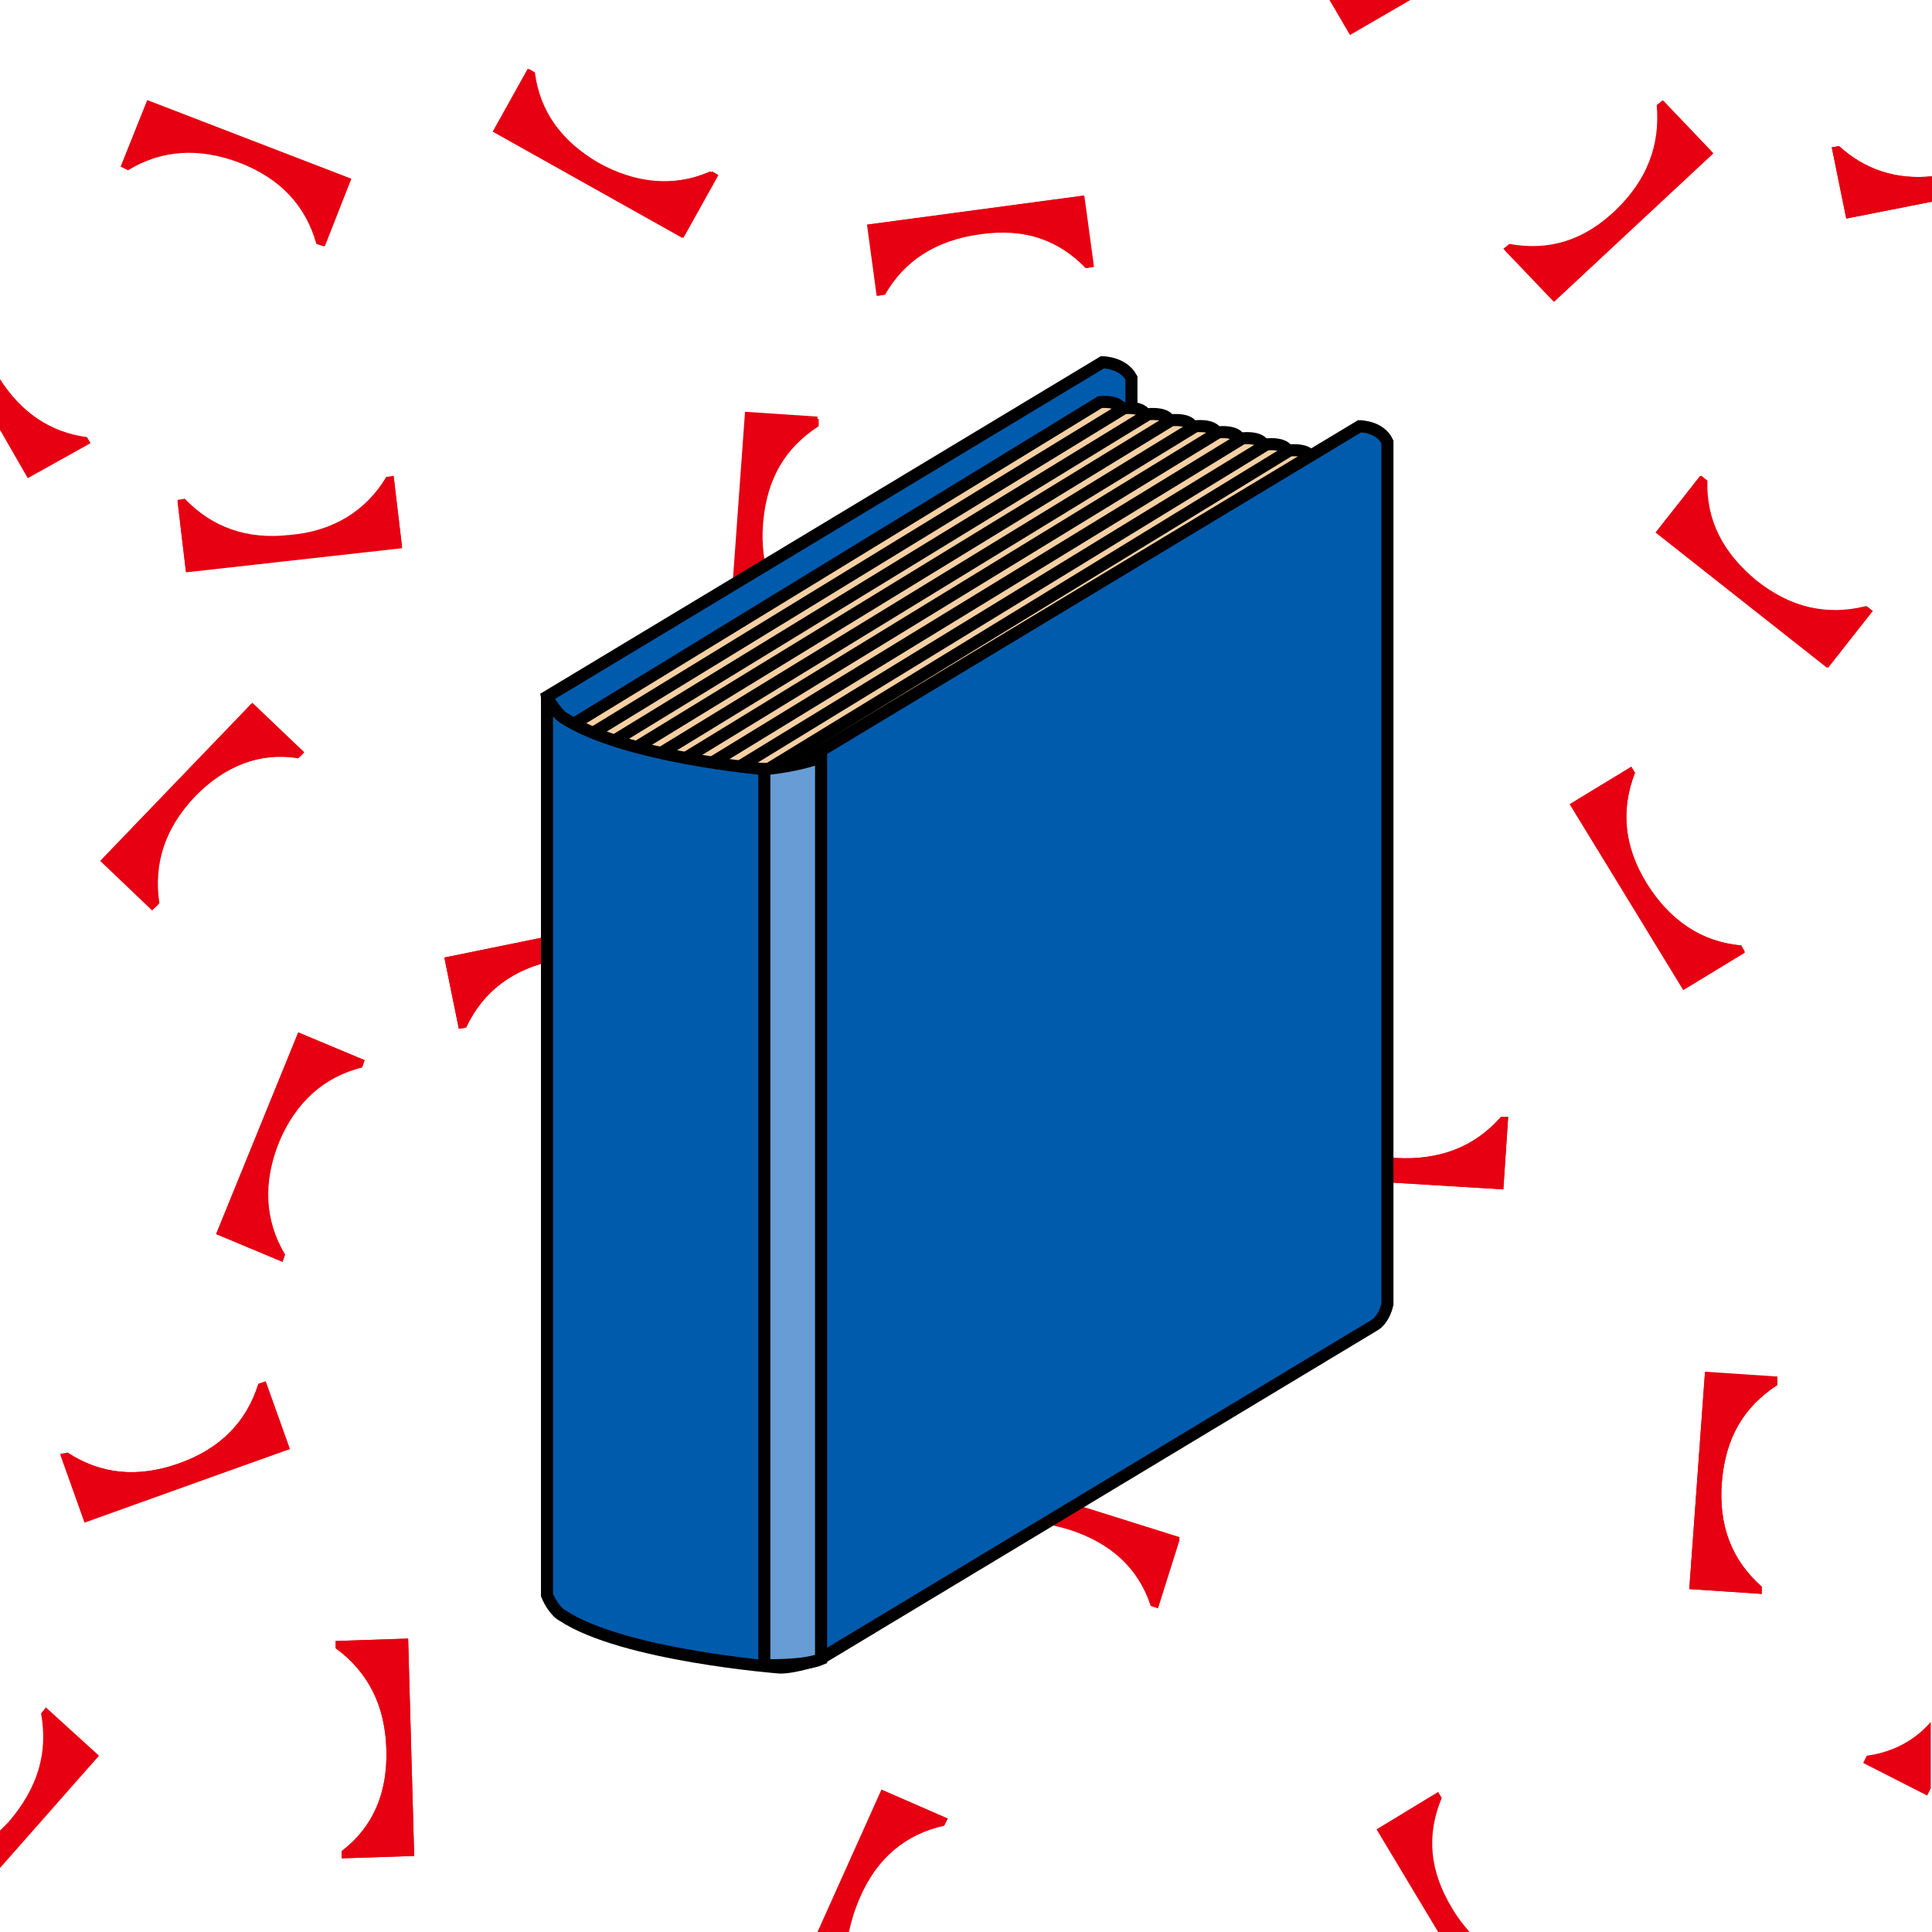 <?xml version="1.0" encoding="utf-8"?>
<!-- Generator: Adobe Illustrator 18.1.1, SVG Export Plug-In . SVG Version: 6.00 Build 0)  -->
<svg version="1.1" xmlns="http://www.w3.org/2000/svg" xmlns:xlink="http://www.w3.org/1999/xlink" x="0px" y="0px"
	 viewBox="0 0 160 160" enable-background="new 0 0 160 160" xml:space="preserve">
<g id="bg">
	<rect fill="#FFFFFF" width="160" height="160"/>
</g>
<g id="word">
	<g>
		<path fill="#E60012" d="M160,16.7l-7.1,1.4l-1.2-5.9l0.6-0.1c2.1,1.9,4.7,2.8,7.7,2.5 M32,39.5l0.6-0.1l0.7,5.9l-17.9,2l-0.7-5.9
			l0.6-0.1c2.3,2.4,5.2,3.4,8.7,3C27.6,44,30.3,42.3,32,39.5z M12.2,8.3L29,14.8l-2.2,5.6l-0.6-0.2c-0.9-3.2-3-5.4-6.3-6.7
			c-3.4-1.3-6.5-1.1-9.3,0.6L10,13.8L12.2,8.3z M20.9,58.2l4.3,4.1l-0.4,0.4c-3.3-0.4-6.1,0.7-8.6,3.2c-2.5,2.6-3.5,5.6-3,8.9
			l-0.4,0.4l-4.3-4.1L20.9,58.2z M7,126.1l-2-5.6l0.6-0.2c2.7,1.8,5.8,2.1,9.2,0.9c3.4-1.2,5.6-3.4,6.6-6.6l0.6-0.2l2,5.6L7,126.1z
			 M23.1,94.6c-1.4,3.4-1.2,6.5,0.5,9.3l-0.2,0.6l-5.5-2.3l6.8-16.7l5.5,2.3l-0.2,0.6C26.8,89.2,24.5,91.3,23.1,94.6z M28.3,153.9
			l0-0.6c2.6-2,3.8-4.8,3.7-8.4c-0.1-3.6-1.5-6.4-4.2-8.4l0-0.6l6-0.2l0.5,18L28.3,153.9z M55,81.7c-2.5-2.2-5.4-2.9-8.9-2.2
			c-3.6,0.7-6.1,2.6-7.5,5.6L38,85.2l-1.2-5.9l17.7-3.6l1.2,5.9L55,81.7z M56.5,19.7l-15.7-8.8l2.9-5.2l0.5,0.3
			c0.4,3.3,2.2,5.8,5.3,7.5c3.2,1.8,6.3,2,9.3,0.7l0.5,0.3L56.5,19.7z M67.7,35.2c-2.8,1.8-4.3,4.4-4.6,8c-0.3,3.6,0.8,6.5,3.3,8.7
			l0,0.6l-6-0.4l1.3-18l6,0.4L67.7,35.2z M73.3,24.4l-0.6,0.1l-0.8-5.9l17.9-2.4l0.8,5.9l-0.6,0.1c-2.3-2.4-5.2-3.3-8.8-2.8
			C77.5,19.9,74.9,21.6,73.3,24.4z M95.9,133.1l-0.6-0.2c-1.1-3.1-3.3-5.2-6.7-6.3c-3.5-1.1-6.6-0.7-9.3,1.2l-0.6-0.2l1.8-5.7
			l17.2,5.4L95.9,133.1z M124.5,98.5l-18-1.1l0.4-6l0.6,0c1.8,2.8,4.5,4.2,8.1,4.5c3.6,0.2,6.5-0.9,8.7-3.4l0.6,0L124.5,98.5z
			 M124.6,20.7l0.5-0.4c3.2,0.6,6.2-0.4,8.8-2.8c2.6-2.5,3.8-5.4,3.4-8.7l0.5-0.4l4.1,4.3L128.7,25L124.6,20.7z M130,66.6l5.1-3.1
			l0.3,0.5c-1.2,3.1-0.9,6.1,1,9.2c1.9,3.1,4.5,4.8,7.8,5.1l0.3,0.5l-5.1,3.1L130,66.6z M147.2,114.7c-2.8,1.8-4.3,4.4-4.6,8
			c-0.3,3.6,0.8,6.5,3.3,8.7l0,0.6l-6-0.4l1.3-18l6,0.4L147.2,114.7z M137.2,44.1l3.7-4.7l0.5,0.4c-0.1,3.3,1.3,6,4.1,8.3
			c2.8,2.2,5.9,3,9.1,2.1l0.5,0.4l-3.7,4.7L137.2,44.1z"/>
		<path fill="#E60012" d="M20,13.5c3.3,1.3,5.4,3.5,6.3,6.7l0.6,0.2l2.2-5.6L12.2,8.3L10,13.8l0.6,0.2C13.5,12.3,16.6,12.1,20,13.5z
			"/>
		<path fill="#E60012" d="M137.7,8.3l-0.5,0.4c0.3,3.3-0.8,6.2-3.4,8.7c-2.6,2.5-5.5,3.4-8.8,2.8l-0.5,0.4l4.1,4.3l13.1-12.4
			L137.7,8.3z"/>
		<path fill="#E60012" d="M15.3,41.4l-0.6,0.1l0.7,5.9l17.9-2l-0.7-5.9L32,39.5c-1.7,2.9-4.4,4.5-8,4.9
			C20.5,44.8,17.6,43.8,15.3,41.4z"/>
		<path fill="#E60012" d="M144.2,78.3c-3.3-0.3-5.9-2.1-7.8-5.1c-1.9-3-2.2-6.1-1-9.2l-0.3-0.5l-5.1,3.1l9.4,15.4l5.1-3.1
			L144.2,78.3z"/>
		<path fill="#E60012" d="M30.2,87.8l-5.5-2.3l-6.8,16.7l5.5,2.3l0.2-0.6c-1.7-2.9-1.8-6-0.5-9.3c1.3-3.3,3.6-5.4,6.8-6.2L30.2,87.8
			z"/>
		<path fill="#E60012" d="M36.8,79.3l1.2,5.9l0.6-0.1c1.4-3,3.9-4.9,7.5-5.6c3.5-0.7,6.5,0,8.9,2.2l0.6-0.1l-1.2-5.9L36.8,79.3z"/>
		<path fill="#E60012" d="M13.1,74.9c-0.5-3.3,0.5-6.2,3-8.9c2.5-2.6,5.4-3.7,8.6-3.2l0.4-0.4l-4.3-4.1l-12.5,13l4.3,4.1L13.1,74.9z
			"/>
		<path fill="#E60012" d="M78.7,127.7l0.6,0.2c2.7-1.9,5.8-2.3,9.3-1.2c3.4,1.1,5.7,3.2,6.7,6.3l0.6,0.2l1.8-5.7L80.5,122
			L78.7,127.7z"/>
		<path fill="#E60012" d="M27.8,135.9l0,0.6c2.7,1.9,4.1,4.7,4.2,8.4c0.1,3.6-1.1,6.4-3.7,8.4l0,0.6l6-0.2l-0.5-18L27.8,135.9z"/>
		<path fill="#E60012" d="M21.4,114.6c-1,3.2-3.2,5.4-6.6,6.6c-3.4,1.2-6.4,0.9-9.2-0.9L5,120.4l2,5.6l17-6l-2-5.6L21.4,114.6z"/>
		<path fill="#E60012" d="M115.6,95.9c-3.6-0.2-6.3-1.7-8.1-4.5l-0.6,0l-0.4,6l18,1.1l0.4-6l-0.6,0C122.1,95,119.2,96.1,115.6,95.9z
			"/>
		<path fill="#E60012" d="M154.5,50.2c-3.2,0.8-6.3,0.1-9.1-2.1c-2.8-2.2-4.2-5-4.1-8.3l-0.5-0.4l-3.7,4.7l14.2,11.2l3.7-4.7
			L154.5,50.2z"/>
		<path fill="#E60012" d="M139.9,131.6l6,0.4l0-0.6c-2.5-2.2-3.6-5.1-3.3-8.7c0.3-3.6,1.8-6.2,4.6-8l0-0.6l-6-0.4L139.9,131.6z"/>
		<path fill="#E60012" d="M60.5,52.2l6,0.4l0-0.6c-2.5-2.2-3.6-5.1-3.3-8.7c0.3-3.6,1.8-6.2,4.6-8l0-0.6l-6-0.4L60.5,52.2z"/>
		<path fill="#E60012" d="M78.2,151.2l0.3-0.6l-5.5-2.4L67.7,160h2.6c0.2-0.9,0.5-1.9,0.9-2.8C72.6,153.9,75,151.9,78.2,151.2z"/>
		<path fill="#E60012" d="M119.4,148.9l-0.3-0.5l-5.1,3.1l5.1,8.5h2.6c-0.5-0.6-1-1.2-1.4-1.9C118.4,155,118.1,152,119.4,148.9z"/>
		<polygon fill="#E60012" points="116.8,0 110.1,0 111.8,2.9 		"/>
		<path fill="#E60012" d="M49.6,13.5c-3.1-1.8-4.9-4.3-5.3-7.5l-0.5-0.3l-2.9,5.2l15.7,8.8l2.9-5.2l-0.5-0.3
			C55.8,15.5,52.7,15.2,49.6,13.5z"/>
		<path fill="#E60012" d="M7.5,36.7l-0.3-0.5c-3-0.4-5.4-2-7.2-4.8v4.2l2.3,4L7.5,36.7z"/>
		<path fill="#E60012" d="M154.6,145.4l-0.3,0.6l5.3,2.7l0.3-0.6v-5.5C158.6,144.1,156.8,145.1,154.6,145.4z"/>
		<path fill="#E60012" d="M152.3,12.1l-0.6,0.1l1.2,5.9l7.1-1.4v-2.1C157,14.9,154.5,14.1,152.3,12.1z"/>
		<path fill="#E60012" d="M3.8,141.4l-0.4,0.5c0.6,3.3-0.3,6.2-2.7,9c-0.2,0.2-0.5,0.5-0.7,0.7v3.1l8.2-9.3L3.8,141.4z"/>
		<path fill="#E60012" d="M89.9,22.2l0.6-0.1l-0.8-5.9l-17.9,2.4l0.8,5.9l0.6-0.1c1.6-2.9,4.3-4.6,7.9-5.1
			C84.7,18.9,87.6,19.8,89.9,22.2z"/>
	</g>
</g>
<g id="up">
	<path fill="#005BAC" stroke="#000000" d="M93.7,102.7V31.3C93,30,91.3,30,91.3,30l-46,27.7l7.9,37.5L93.7,102.7z"/>
	<polygon fill="#F6D0A3" points="45.3,61.3 66.9,66.7 114.5,39.5 91.1,33.3 	"/>
	<path fill="#F6D0A3" stroke="#000000" d="M45.3,61.3l45.8-28c0,0,1.8-0.2,1.8,0.8"/>
	<path fill="#F6D0A3" stroke="#000000" d="M47.3,61.8l45.8-28c0,0,1.8-0.2,1.8,0.8"/>
	<path fill="#F6D0A3" stroke="#000000" d="M49.3,62.3l45.8-28c0,0,1.8-0.2,1.8,0.8"/>
	<path fill="#F6D0A3" stroke="#000000" d="M51.2,62.8l45.8-28c0,0,1.8-0.2,1.8,0.8"/>
	<path fill="#F6D0A3" stroke="#000000" d="M53.2,63.3l45.8-28c0,0,1.8-0.2,1.8,0.8"/>
	<path fill="#F6D0A3" stroke="#000000" d="M55.1,63.8l45.8-28c0,0,1.8-0.2,1.8,0.8"/>
	<path fill="#F6D0A3" stroke="#000000" d="M57.1,64.3l45.8-28c0,0,1.8-0.2,1.8,0.8"/>
	<path fill="#F6D0A3" stroke="#000000" d="M59.1,64.8l45.8-28c0,0,1.8-0.2,1.8,0.8"/>
	<path fill="#F6D0A3" stroke="#000000" d="M61,65.3l45.8-28c0,0,1.8-0.2,1.8,0.8"/>
	<path fill="#F6D0A3" stroke="#000000" d="M63,65.7l45.8-28c0,0,1.8-0.2,1.8,0.8"/>
	<path fill="#F6D0A3" stroke="#000000" d="M64.9,66.2l45.8-28c0,0,1.8-0.2,1.8,0.8"/>
	<path fill="#F6D0A3" stroke="#000000" d="M114.5,39.5c0-1-1.8-0.8-1.8-0.8l-45.8,28"/>
</g>
<g id="face">
	<path fill="#005BAC" stroke="#000000" d="M45.3,57.7c0.7,1.3,1.3,1.7,1.3,1.7c5,3.3,16.7,4.3,16.7,4.3c1.3,0,3.3-0.7,3.3-0.7
		l46-27.7c0,0,1.7,0,2.3,1.3V108c-0.3,1.3-1,1.7-1,1.7l-46,27.7c0,0-2,0.7-3.3,0.7c0,0-13-1-18-4.3c0,0-0.7-0.3-1.3-1.7V57.7z"/>
</g>
<g id="edge">
	<path fill="#679DD4" stroke="#000000" d="M63.3,63.7v74.2c0,0,3.3,0.1,4.7-0.5V62.7C68,62.7,66.4,63.4,63.3,63.7z"/>
</g>
</svg>
